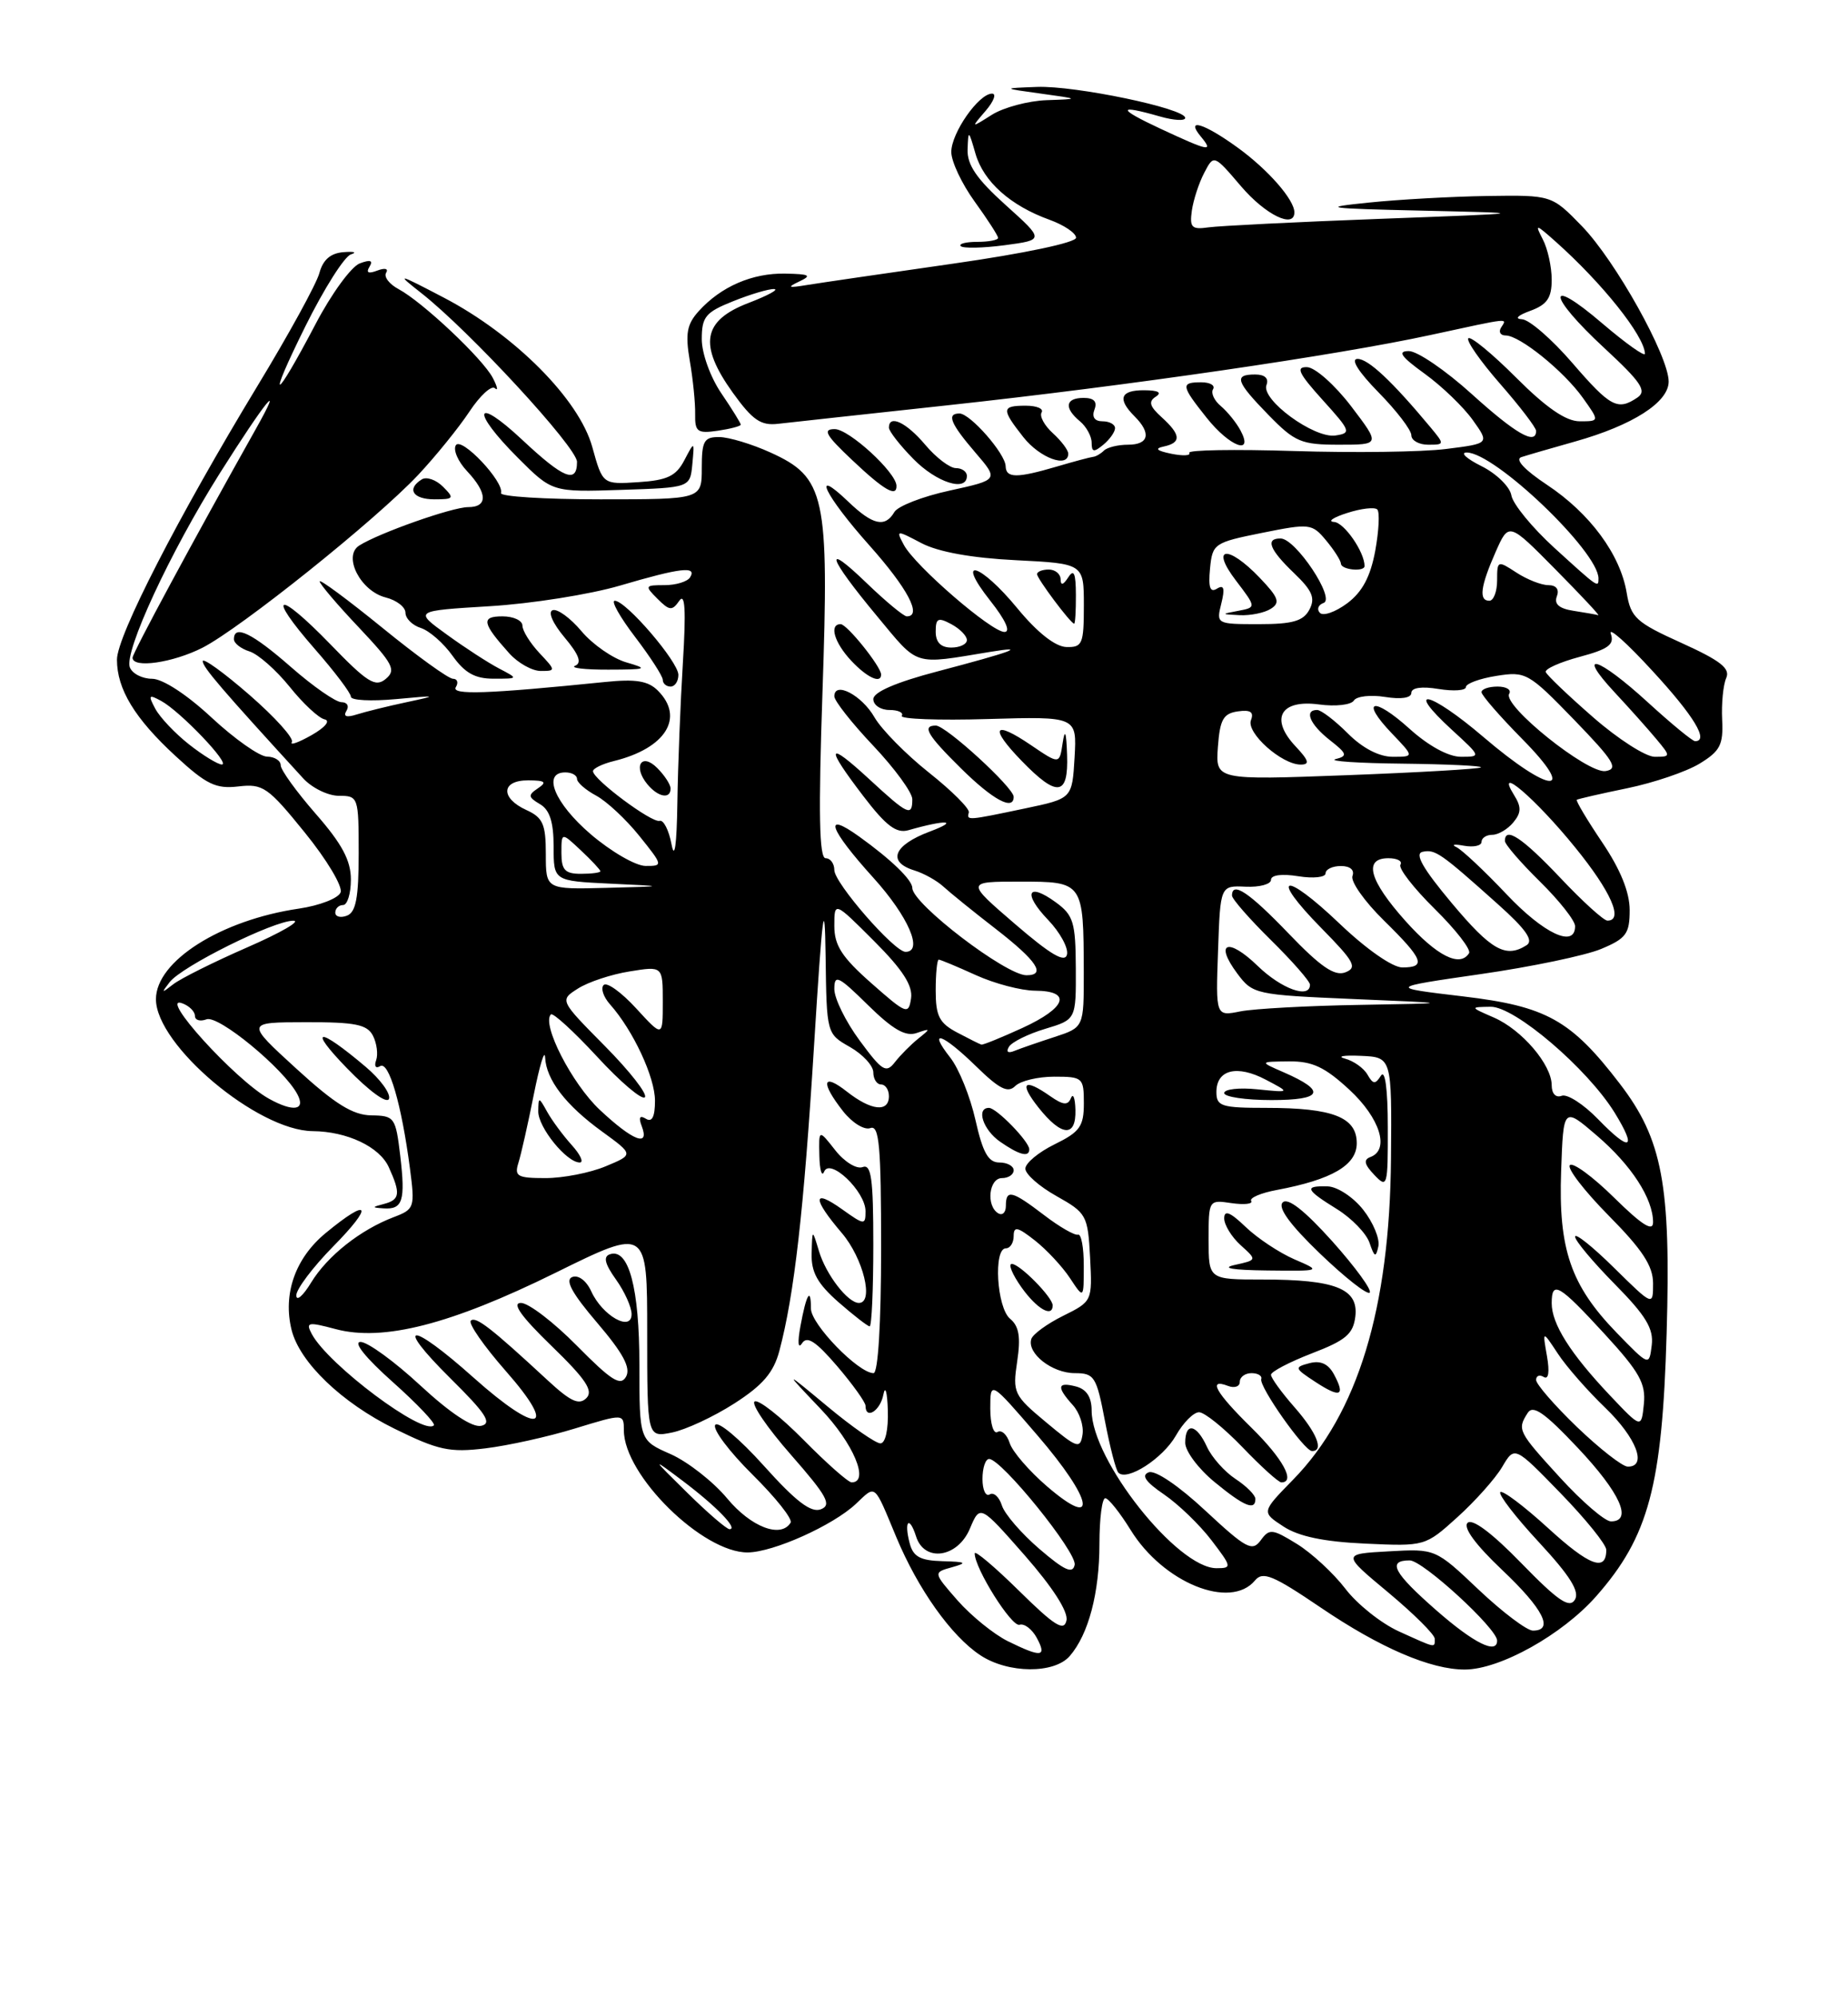 <?xml version="1.0" encoding="UTF-8" standalone="no"?>
<!DOCTYPE svg PUBLIC "-//W3C//DTD SVG 1.1//EN" "http://www.w3.org/Graphics/SVG/1.1/DTD/svg11.dtd" >
<svg xmlns="http://www.w3.org/2000/svg" xmlns:xlink="http://www.w3.org/1999/xlink" version="1.1" viewBox="0 0 237 256">
 <g >
 <path fill="currentColor"
d=" M 137.20 212.25 C 139.60 209.47 141.00 204.18 141.00 197.85 C 141.00 194.63 141.34 192.01 141.75 192.03 C 142.16 192.04 143.62 193.87 145.00 196.10 C 149.18 202.87 157.79 206.37 160.95 202.57 C 161.95 201.36 163.26 201.90 169.37 206.04 C 176.99 211.21 183.50 214.01 187.88 213.99 C 192.39 213.97 200.38 209.51 204.72 204.58 C 211.44 196.95 213.18 190.47 213.74 170.89 C 214.30 151.84 213.20 146.03 207.74 138.91 C 201.46 130.72 198.33 128.98 187.63 127.71 C 178.02 126.57 178.02 126.57 189.85 124.86 C 196.35 123.93 203.33 122.47 205.34 121.63 C 208.55 120.29 209.00 119.68 209.00 116.65 C 209.00 114.36 207.82 111.44 205.47 107.96 C 203.53 105.08 202.07 102.63 202.22 102.51 C 202.38 102.40 205.28 101.73 208.69 101.03 C 212.09 100.33 216.27 98.91 217.96 97.88 C 220.61 96.27 221.02 95.46 220.86 92.25 C 220.76 90.19 220.99 87.79 221.38 86.91 C 221.93 85.68 220.66 84.68 215.65 82.41 C 209.82 79.78 209.15 79.16 208.62 76.00 C 207.81 71.08 203.90 65.79 198.41 62.15 C 195.49 60.21 194.25 58.87 195.11 58.59 C 195.88 58.34 198.97 57.44 202.00 56.59 C 209.39 54.51 214.00 51.56 214.00 48.91 C 214.00 45.64 207.18 33.42 202.87 28.98 C 199.00 25.00 199.00 25.00 190.75 25.12 C 186.21 25.19 179.35 25.57 175.50 25.97 C 169.22 26.61 169.95 26.72 182.50 27.00 C 196.50 27.32 196.50 27.32 177.00 28.05 C 166.28 28.45 156.38 28.95 155.00 29.14 C 152.83 29.45 152.55 29.17 152.85 27.00 C 153.05 25.62 153.76 23.44 154.44 22.15 C 155.67 19.79 155.67 19.79 159.18 23.90 C 162.30 27.54 166.00 29.35 166.00 27.22 C 166.00 25.60 162.63 21.75 158.74 18.93 C 154.41 15.79 151.97 15.05 154.00 17.50 C 155.68 19.53 155.08 19.41 148.85 16.51 C 143.27 13.91 143.24 13.35 148.76 14.93 C 150.54 15.44 152.00 15.52 152.00 15.11 C 152.00 13.90 137.90 10.96 133.00 11.14 C 128.50 11.31 128.50 11.31 133.50 12.00 C 138.50 12.69 138.50 12.69 134.21 12.84 C 131.86 12.93 128.71 13.77 127.21 14.71 C 124.50 16.42 124.50 16.42 126.40 14.21 C 127.45 12.99 127.82 12.00 127.23 12.00 C 125.52 12.00 122.00 17.04 122.00 19.48 C 122.00 20.70 123.35 23.56 125.00 25.84 C 126.65 28.12 128.00 30.21 128.00 30.49 C 128.00 30.77 126.80 31.00 125.33 31.00 C 123.87 31.00 122.91 31.25 123.22 31.55 C 123.52 31.85 126.06 31.80 128.85 31.43 C 133.94 30.75 133.94 30.75 128.97 26.28 C 125.27 22.95 124.02 21.14 124.09 19.16 C 124.18 16.61 124.22 16.63 125.10 19.69 C 126.14 23.29 129.58 26.36 134.60 28.17 C 136.47 28.85 138.00 29.88 138.00 30.47 C 138.00 31.09 131.35 32.49 122.25 33.79 C 113.59 35.03 105.15 36.26 103.50 36.53 C 101.07 36.93 100.88 36.85 102.50 36.08 C 104.16 35.30 103.85 35.13 100.70 35.07 C 96.47 34.99 92.46 36.73 89.61 39.88 C 88.09 41.56 87.87 42.76 88.46 46.23 C 88.87 48.58 89.18 51.66 89.15 53.07 C 89.11 55.35 89.44 55.59 92.05 55.21 C 93.67 54.97 95.00 54.62 95.00 54.43 C 95.00 54.24 93.88 52.43 92.50 50.40 C 91.10 48.34 90.00 45.29 90.00 43.47 C 90.00 40.61 90.48 40.02 94.02 38.61 C 96.23 37.72 98.59 37.02 99.27 37.05 C 99.95 37.08 98.47 37.88 96.00 38.83 C 90.11 41.08 89.56 44.17 93.97 50.32 C 96.52 53.86 97.57 54.58 99.79 54.32 C 101.28 54.15 111.05 53.08 121.50 51.95 C 144.69 49.44 171.42 45.55 183.45 42.94 C 193.94 40.67 193.28 40.74 192.50 42.00 C 192.16 42.55 192.43 43.00 193.10 43.00 C 194.90 43.00 200.56 47.57 203.00 51.00 C 205.14 54.00 205.14 54.00 202.59 54.00 C 200.83 54.00 198.31 52.27 194.45 48.41 C 191.37 45.33 188.61 43.06 188.31 43.36 C 188.01 43.66 189.84 46.28 192.38 49.19 C 194.92 52.09 197.00 54.81 197.00 55.23 C 197.00 57.11 194.38 55.60 188.74 50.50 C 185.39 47.47 181.77 45.00 180.68 45.00 C 179.17 45.00 179.66 45.70 182.72 47.91 C 184.93 49.51 187.70 52.18 188.88 53.84 C 191.03 56.85 191.03 56.85 185.43 57.55 C 182.35 57.94 173.60 58.05 165.97 57.81 C 158.35 57.57 152.30 57.67 152.52 58.04 C 152.75 58.41 151.72 58.46 150.22 58.16 C 148.33 57.77 148.03 57.49 149.25 57.23 C 151.53 56.74 151.46 55.73 148.98 53.48 C 147.43 52.08 147.25 51.46 148.23 50.84 C 149.05 50.31 148.54 50.03 146.75 50.02 C 143.68 50.00 143.26 51.12 145.50 53.36 C 147.68 55.53 147.34 57.00 144.67 57.00 C 143.38 57.00 142.00 57.34 141.58 57.75 C 141.17 58.16 140.53 58.53 140.17 58.56 C 139.80 58.60 137.70 59.16 135.50 59.81 C 130.39 61.31 129.01 61.30 128.97 59.75 C 128.93 58.14 124.42 53.00 123.05 53.00 C 121.37 53.00 121.88 54.27 125.08 58.00 C 128.09 61.50 128.09 61.50 121.79 62.88 C 118.33 63.63 115.14 64.87 114.70 65.63 C 113.51 67.66 111.93 67.31 108.80 64.31 C 103.91 59.63 105.78 63.50 111.50 69.91 C 116.42 75.43 118.30 79.00 116.29 79.00 C 115.90 79.00 113.59 77.09 111.16 74.75 C 105.48 69.27 106.12 71.33 112.50 79.00 C 117.89 85.48 116.99 85.20 127.00 83.55 C 131.96 82.74 129.79 83.54 120.25 86.05 C 114.91 87.45 112.00 88.71 112.00 89.61 C 112.00 90.37 112.93 91.00 114.06 91.00 C 115.19 91.00 115.91 91.34 115.65 91.75 C 115.40 92.16 120.34 92.35 126.65 92.16 C 138.11 91.83 138.11 91.83 137.81 97.09 C 137.50 102.35 137.50 102.35 131.50 103.61 C 124.03 105.18 123.95 105.19 124.25 104.14 C 124.39 103.67 122.09 101.37 119.14 99.03 C 116.19 96.69 113.05 93.50 112.15 91.94 C 110.52 89.10 107.00 87.26 107.00 89.25 C 107.00 89.83 109.25 92.69 112.00 95.59 C 114.75 98.50 117.00 101.58 117.00 102.44 C 117.00 104.71 116.44 104.45 111.48 99.87 C 106.02 94.84 105.77 95.58 110.75 102.08 C 113.64 105.86 114.96 106.85 116.50 106.41 C 121.35 105.02 123.12 105.13 119.25 106.58 C 114.60 108.32 113.73 110.47 117.25 111.56 C 118.49 111.94 120.17 112.88 121.00 113.65 C 121.83 114.41 124.86 116.87 127.75 119.10 C 132.99 123.17 134.20 125.00 131.64 125.00 C 129.00 125.00 117.00 115.83 117.00 113.81 C 117.00 112.79 114.28 110.16 110.18 107.22 C 105.50 103.86 106.31 106.21 112.00 112.50 C 116.49 117.46 118.46 122.00 116.13 122.00 C 114.69 122.00 107.00 113.17 107.00 111.52 C 107.00 110.69 106.50 110.00 105.88 110.00 C 105.06 110.00 104.95 104.21 105.48 88.72 C 106.34 63.46 105.85 61.19 98.79 57.99 C 96.43 56.92 93.49 56.03 92.25 56.02 C 90.29 56.00 90.00 56.51 90.00 60.00 C 90.00 64.00 90.00 64.00 77.00 64.00 C 69.85 64.00 64.11 63.64 64.25 63.20 C 64.70 61.78 59.16 55.92 58.46 57.07 C 58.09 57.66 58.74 59.16 59.90 60.39 C 62.53 63.19 62.59 65.00 60.04 65.00 C 57.99 65.00 48.57 68.33 46.06 69.93 C 43.94 71.29 46.24 75.77 49.47 76.58 C 50.86 76.93 52.00 77.81 52.00 78.54 C 52.00 79.27 52.89 80.15 53.97 80.49 C 55.06 80.84 56.89 82.44 58.04 84.06 C 59.61 86.26 60.93 87.00 63.32 86.99 C 66.50 86.99 66.50 86.99 64.00 85.68 C 62.62 84.96 59.61 83.01 57.30 81.33 C 53.09 78.29 53.09 78.29 62.80 77.70 C 68.13 77.38 75.65 76.19 79.50 75.06 C 87.28 72.77 89.42 72.52 88.50 74.00 C 88.16 74.55 86.69 75.00 85.23 75.00 C 82.70 75.00 82.65 75.08 84.32 76.75 C 85.86 78.29 86.20 78.32 87.12 77.00 C 87.86 75.93 87.99 78.22 87.58 84.90 C 87.26 90.08 86.94 98.18 86.87 102.90 C 86.79 108.33 86.51 110.29 86.12 108.21 C 85.78 106.40 85.09 105.05 84.59 105.21 C 83.62 105.52 76.12 99.94 76.05 98.86 C 76.02 98.51 77.24 97.91 78.75 97.54 C 85.37 95.91 87.83 91.97 84.37 88.52 C 83.13 87.27 81.53 87.01 77.62 87.41 C 62.54 88.94 57.82 89.11 58.46 88.07 C 58.82 87.48 58.65 87.00 58.09 87.00 C 57.52 87.00 53.45 84.06 49.03 80.46 C 44.61 76.87 41.00 74.20 41.00 74.52 C 41.00 74.85 43.26 77.51 46.02 80.42 C 50.42 85.09 50.84 85.88 49.47 87.02 C 48.14 88.13 47.11 87.48 42.37 82.58 C 35.52 75.52 34.06 75.96 40.38 83.19 C 42.92 86.09 45.00 88.84 45.00 89.30 C 45.00 89.77 47.59 89.90 50.75 89.61 C 56.14 89.11 56.23 89.13 52.15 90.00 C 49.75 90.51 46.88 91.22 45.77 91.57 C 44.43 92.00 43.98 91.84 44.43 91.11 C 44.81 90.50 44.52 90.00 43.79 90.00 C 43.06 90.00 40.15 87.98 37.32 85.50 C 32.34 81.14 30.00 80.00 30.00 81.93 C 30.00 82.45 30.90 83.15 32.01 83.50 C 33.11 83.85 35.42 85.89 37.14 88.02 C 38.85 90.16 40.87 92.04 41.62 92.20 C 42.41 92.37 41.71 93.23 39.95 94.23 C 38.27 95.18 37.14 95.58 37.43 95.11 C 37.72 94.64 35.27 91.92 31.98 89.06 C 28.69 86.20 26.00 84.26 26.00 84.75 C 26.00 85.52 28.45 88.37 38.87 99.75 C 40.00 100.99 42.07 102.00 43.46 102.00 C 45.95 102.00 46.00 102.15 46.00 109.39 C 46.00 115.04 45.65 116.92 44.50 117.36 C 43.68 117.68 43.00 117.50 43.00 116.97 C 43.00 116.44 43.45 116.00 44.00 116.00 C 44.55 116.00 45.00 114.53 45.00 112.73 C 45.00 110.29 43.87 108.17 40.50 104.32 C 38.03 101.49 36.00 98.69 36.00 98.09 C 36.00 97.49 35.21 96.99 34.25 96.98 C 33.29 96.97 30.09 94.72 27.14 91.98 C 23.96 89.02 20.86 87.00 19.50 87.00 C 18.24 87.00 16.96 86.34 16.65 85.53 C 15.89 83.55 21.83 70.75 28.17 60.69 C 34.04 51.40 36.59 48.26 32.80 55.00 C 24.85 69.15 17.00 83.70 17.00 84.30 C 17.00 85.70 22.17 84.95 25.97 83.02 C 30.87 80.51 48.18 66.66 53.62 60.88 C 55.88 58.47 58.84 54.81 60.20 52.76 C 61.56 50.70 63.04 49.35 63.47 49.76 C 63.91 50.16 63.79 49.57 63.20 48.44 C 61.93 45.99 54.20 38.71 51.12 37.06 C 49.92 36.42 49.20 35.48 49.52 34.96 C 49.85 34.43 49.36 34.31 48.39 34.68 C 47.23 35.12 46.91 34.96 47.39 34.18 C 47.88 33.38 47.50 33.25 46.14 33.76 C 45.05 34.17 42.51 37.65 40.49 41.50 C 35.11 51.74 34.14 51.95 39.18 41.79 C 41.56 37.00 44.17 32.87 45.00 32.61 C 45.83 32.34 45.41 32.21 44.07 32.32 C 42.40 32.44 41.42 33.29 40.96 35.00 C 40.59 36.38 37.01 42.90 33.00 49.50 C 22.85 66.24 15.00 81.52 15.00 84.55 C 15.00 88.33 17.28 92.08 22.51 96.90 C 26.47 100.55 27.68 101.14 30.57 100.80 C 33.72 100.43 34.37 100.88 39.09 106.71 C 41.91 110.18 43.97 113.63 43.68 114.38 C 43.40 115.13 40.99 116.07 38.33 116.46 C 28.31 117.93 20.00 123.19 20.00 128.07 C 20.00 133.95 33.03 144.92 40.10 144.98 C 44.51 145.02 48.67 146.98 49.86 149.60 C 51.40 152.98 51.30 153.77 49.25 154.31 C 47.67 154.72 47.67 154.78 49.19 154.88 C 51.65 155.05 52.01 153.90 51.33 148.14 C 50.74 143.20 50.60 143.00 47.61 142.96 C 45.24 142.92 42.95 141.50 38.00 136.97 C 31.50 131.03 31.50 131.03 39.21 131.02 C 45.56 131.00 47.09 131.31 47.83 132.75 C 48.32 133.71 48.51 135.13 48.24 135.89 C 47.96 136.66 48.19 137.00 48.75 136.65 C 49.87 135.96 51.49 141.52 52.57 149.73 C 53.23 154.77 53.16 154.99 50.50 156.00 C 46.21 157.63 41.98 160.98 39.90 164.39 C 38.86 166.10 38.01 166.84 38.00 166.03 C 38.00 165.23 40.12 162.42 42.71 159.78 C 47.99 154.43 47.42 153.38 41.77 158.04 C 37.86 161.26 36.25 165.86 37.40 170.48 C 38.45 174.63 43.82 179.79 50.59 183.12 C 56.20 185.88 57.66 186.20 62.25 185.64 C 65.14 185.29 70.31 184.15 73.75 183.09 C 80.00 181.18 80.00 181.18 80.01 183.34 C 80.02 189.09 90.12 199.03 95.90 198.98 C 99.18 198.95 106.80 195.53 109.75 192.77 C 112.37 190.30 112.03 190.02 114.94 197.00 C 117.74 203.71 122.01 209.71 125.73 212.16 C 129.29 214.51 135.21 214.56 137.20 212.25 Z  M 46.90 136.74 C 40.78 131.56 39.40 131.66 44.49 136.91 C 47.36 139.87 49.65 141.54 49.89 140.83 C 50.11 140.16 48.77 138.32 46.90 136.74 Z  M 130.00 102.13 C 130.00 100.95 121.31 93.00 120.02 93.00 C 118.20 93.00 118.92 94.22 123.25 98.49 C 127.34 102.53 130.00 103.96 130.00 102.13 Z  M 86.00 101.07 C 86.00 100.56 85.23 99.38 84.29 98.44 C 82.26 96.40 81.14 98.25 83.03 100.53 C 84.40 102.18 86.00 102.47 86.00 101.07 Z  M 136.85 96.75 C 136.75 93.78 136.57 93.33 136.28 95.24 C 135.87 97.98 135.87 97.98 132.24 95.52 C 127.42 92.24 126.83 93.20 131.01 97.51 C 135.59 102.24 137.04 102.05 136.85 96.75 Z  M 87.00 86.50 C 87.00 84.82 80.28 77.00 78.84 77.00 C 78.33 77.00 79.50 79.09 81.45 81.64 C 83.40 84.20 85.00 86.67 85.00 87.14 C 85.00 87.61 85.45 88.00 86.00 88.00 C 86.55 88.00 87.00 87.33 87.00 86.50 Z  M 113.00 86.46 C 113.00 85.45 108.63 80.00 107.81 80.00 C 106.30 80.00 106.99 82.36 109.17 84.69 C 111.21 86.86 113.00 87.68 113.00 86.46 Z  M 69.17 83.69 C 67.98 82.41 67.00 80.84 67.00 80.19 C 67.00 79.53 65.85 79.00 64.44 79.00 C 61.66 79.00 61.82 79.85 65.32 83.75 C 66.44 84.99 68.25 86.00 69.35 86.00 C 71.30 86.00 71.29 85.94 69.17 83.69 Z  M 80.33 84.90 C 78.59 84.40 76.00 82.60 74.58 80.91 C 73.16 79.22 71.49 78.00 70.88 78.21 C 70.24 78.42 70.88 79.89 72.40 81.70 C 74.25 83.90 74.65 84.97 73.76 85.33 C 73.07 85.61 74.97 85.84 78.00 85.83 C 82.98 85.82 83.20 85.73 80.33 84.90 Z  M 56.81 62.38 C 55.92 61.49 54.70 61.07 54.10 61.44 C 52.11 62.67 52.95 64.00 55.71 64.00 C 58.22 64.00 58.30 63.87 56.81 62.38 Z  M 88.79 59.50 C 89.07 56.50 89.07 56.50 87.76 59.00 C 86.70 61.02 85.58 61.56 81.87 61.80 C 77.29 62.10 77.29 62.10 75.96 57.30 C 74.28 51.20 66.03 42.91 56.92 38.15 C 50.93 35.02 50.74 34.98 54.00 37.54 C 60.19 42.39 74.00 57.35 74.00 59.20 C 74.00 62.04 72.29 61.35 66.96 56.36 C 60.82 50.62 60.35 52.61 66.41 58.67 C 70.82 63.08 70.82 63.08 79.66 62.79 C 88.50 62.50 88.50 62.50 88.79 59.50 Z  M 114.97 62.25 C 114.90 60.52 108.87 55.00 107.05 55.00 C 105.46 55.00 105.89 55.77 109.29 58.97 C 113.38 62.84 115.03 63.79 114.97 62.25 Z  M 124.00 61.00 C 124.00 60.45 123.37 60.00 122.59 60.00 C 121.81 60.00 120.04 58.65 118.65 57.00 C 116.24 54.14 114.00 53.08 114.00 54.81 C 114.00 55.26 115.40 57.06 117.12 58.81 C 120.10 61.86 124.00 63.10 124.00 61.00 Z  M 137.00 58.15 C 137.00 57.69 136.11 56.51 135.02 55.52 C 133.94 54.54 133.29 53.34 133.58 52.87 C 133.88 52.39 132.97 52.00 131.56 52.00 C 128.43 52.00 128.40 52.42 131.25 56.04 C 133.35 58.70 137.00 60.05 137.00 58.15 Z  M 143.00 54.88 C 143.00 54.39 142.28 54.00 141.39 54.00 C 140.38 54.00 140.00 53.45 140.36 52.50 C 140.75 51.48 140.31 51.00 138.97 51.00 C 136.62 51.00 136.43 52.28 138.50 54.00 C 139.32 54.68 140.00 55.92 140.00 56.74 C 140.00 57.96 140.28 58.01 141.50 57.00 C 142.32 56.32 143.00 55.36 143.00 54.88 Z  M 159.09 55.17 C 158.55 54.16 157.41 52.76 156.57 52.05 C 155.72 51.35 155.27 50.37 155.57 49.89 C 155.87 49.40 155.19 49.00 154.06 49.00 C 151.39 49.00 151.46 49.42 154.75 53.55 C 157.71 57.27 160.84 58.43 159.09 55.17 Z  M 173.27 52.06 C 171.19 49.34 168.66 47.09 167.63 47.06 C 166.14 47.01 166.54 47.85 169.61 51.25 C 173.24 55.26 173.33 55.52 171.25 55.82 C 168.51 56.21 161.70 51.22 162.42 49.35 C 162.75 48.50 162.21 48.00 160.97 48.00 C 158.19 48.00 158.49 48.89 162.70 53.21 C 166.07 56.66 166.89 57.00 171.72 57.00 C 177.03 57.00 177.03 57.00 173.27 52.06 Z  M 183.44 54.75 C 178.53 48.86 175.48 46.00 174.10 46.00 C 173.17 46.00 174.20 47.65 176.79 50.29 C 179.11 52.65 181.00 55.12 181.00 55.79 C 181.00 56.45 181.97 57.00 183.15 57.00 C 185.28 57.00 185.28 56.97 183.44 54.75 Z  M 129.24 210.35 C 127.45 209.46 124.56 207.12 122.82 205.15 C 119.67 201.55 119.67 201.55 122.08 200.88 C 124.12 200.31 123.92 200.18 120.87 200.10 C 118.01 200.02 117.11 199.53 116.66 197.79 C 115.91 194.94 116.61 194.20 117.48 196.92 C 118.54 200.29 122.82 199.67 124.39 195.92 C 125.69 192.84 125.69 192.84 131.43 199.37 C 135.01 203.46 137.02 206.58 136.77 207.70 C 136.46 209.15 135.25 208.39 130.69 203.90 C 127.56 200.82 125.00 198.66 125.00 199.10 C 125.00 201.03 129.75 208.58 130.75 208.25 C 131.36 208.05 132.36 208.81 132.97 209.94 C 134.29 212.40 133.57 212.48 129.24 210.35 Z  M 179.38 209.09 C 177.12 208.06 174.03 205.60 172.53 203.62 C 171.02 201.65 168.23 199.07 166.34 197.90 C 163.16 195.94 162.79 195.90 161.68 197.43 C 160.59 198.91 159.82 198.49 154.59 193.63 C 151.16 190.43 148.14 188.39 147.32 188.71 C 146.33 189.09 146.91 189.93 149.26 191.53 C 151.11 192.79 153.85 195.43 155.36 197.41 C 157.99 200.85 158.01 201.00 156.01 201.00 C 150.99 201.00 140.00 187.13 140.00 180.80 C 140.00 179.07 139.34 178.06 138.00 177.71 C 135.59 177.08 135.47 177.76 137.58 180.09 C 138.45 181.05 139.01 182.75 138.83 183.88 C 138.53 185.76 138.15 185.63 134.16 182.30 C 130.00 178.84 129.85 178.51 130.45 174.50 C 130.92 171.37 130.69 169.98 129.54 169.03 C 127.83 167.61 127.38 160.00 129.00 160.00 C 129.55 160.00 130.00 159.29 130.00 158.43 C 130.00 157.14 130.49 157.24 132.73 159.00 C 134.23 160.18 136.25 162.35 137.22 163.82 C 138.99 166.50 138.99 166.50 138.99 162.25 C 139.00 159.91 138.66 158.11 138.25 158.25 C 137.84 158.38 135.88 157.26 133.91 155.75 C 129.77 152.59 129.00 152.40 129.00 154.56 C 129.00 155.42 128.55 155.84 128.00 155.50 C 126.44 154.53 126.83 151.00 128.50 151.00 C 129.32 151.00 130.00 150.55 130.00 150.00 C 130.00 149.45 129.17 149.00 128.16 149.00 C 126.75 149.00 126.04 147.74 125.10 143.56 C 124.43 140.57 122.98 136.97 121.87 135.56 C 118.90 131.78 120.85 132.45 125.21 136.70 C 128.16 139.58 129.26 140.14 130.20 139.20 C 130.86 138.54 133.11 138.00 135.20 138.00 C 138.86 138.00 139.00 138.13 139.00 141.42 C 139.00 144.37 138.49 145.08 135.25 146.67 C 133.19 147.68 131.50 149.08 131.50 149.79 C 131.50 150.50 133.30 152.08 135.50 153.31 C 139.35 155.47 139.51 155.77 139.80 161.17 C 140.09 166.77 140.08 166.80 136.35 168.65 C 134.29 169.67 132.45 171.01 132.26 171.63 C 131.69 173.47 134.93 176.00 137.84 176.00 C 140.35 176.00 140.62 176.43 141.70 182.10 C 142.34 185.45 143.11 188.45 143.43 188.76 C 144.55 189.89 149.13 186.93 150.80 184.01 C 151.73 182.36 153.07 181.01 153.77 181.01 C 154.46 181.00 156.97 183.03 159.35 185.50 C 161.72 187.97 163.96 190.00 164.33 190.00 C 166.19 190.00 164.52 186.95 160.50 183.00 C 155.89 178.47 154.85 176.62 157.50 177.64 C 158.32 177.95 159.00 177.72 159.00 177.11 C 159.00 176.50 159.67 176.00 160.50 176.00 C 161.32 176.00 161.89 176.34 161.75 176.75 C 161.44 177.70 167.25 185.95 168.25 185.98 C 169.84 186.02 168.88 183.63 166.00 180.35 C 164.35 178.47 163.00 176.61 163.00 176.21 C 163.00 175.81 165.36 174.58 168.25 173.46 C 172.61 171.79 173.55 170.98 173.82 168.72 C 174.23 165.18 171.27 164.00 161.93 164.00 C 155.00 164.00 155.00 164.00 155.00 158.89 C 155.00 153.79 155.01 153.77 157.95 154.21 C 159.57 154.44 160.70 154.32 160.46 153.93 C 160.21 153.54 161.70 152.90 163.76 152.52 C 170.83 151.19 174.00 149.34 174.00 146.53 C 174.00 143.20 170.94 142.00 162.43 142.00 C 156.63 142.00 156.00 141.80 156.00 139.97 C 156.00 137.10 158.64 136.44 162.34 138.39 C 165.50 140.05 165.50 140.05 161.25 139.62 C 158.91 139.38 157.00 139.60 157.00 140.10 C 157.00 140.59 159.73 141.00 163.06 141.00 C 169.65 141.00 170.16 139.85 164.63 137.44 C 161.50 136.08 161.50 136.08 165.29 136.04 C 168.30 136.01 169.90 136.76 173.04 139.66 C 176.99 143.31 178.26 147.37 175.75 148.30 C 174.83 148.64 174.97 149.25 176.25 150.59 C 177.92 152.35 178.00 152.08 177.98 144.46 C 177.98 139.57 177.63 137.03 177.10 137.87 C 176.38 139.01 176.09 138.99 175.37 137.73 C 174.89 136.90 173.60 135.98 172.50 135.69 C 171.40 135.40 172.30 135.23 174.50 135.33 C 178.50 135.50 178.50 135.50 178.39 148.50 C 178.23 167.72 174.13 181.18 165.84 189.65 C 161.77 193.81 161.77 193.81 164.59 195.65 C 166.54 196.93 169.78 197.61 175.09 197.85 C 182.75 198.20 182.78 198.19 186.91 194.46 C 189.19 192.40 191.77 189.51 192.65 188.02 C 194.24 185.32 194.24 185.32 200.12 191.37 C 203.35 194.69 206.00 197.97 206.00 198.65 C 206.00 201.51 203.84 200.71 198.55 195.87 C 195.46 193.05 192.70 190.97 192.41 191.25 C 192.13 191.54 194.36 194.44 197.38 197.69 C 201.37 202.00 202.62 204.00 201.97 205.05 C 201.27 206.18 199.80 205.18 195.12 200.37 C 191.36 196.50 188.81 194.59 188.21 195.19 C 187.61 195.79 189.25 198.01 192.63 201.21 C 197.93 206.22 199.34 209.00 196.59 209.00 C 195.82 209.00 192.69 206.64 189.63 203.75 C 184.09 198.50 184.09 198.50 178.09 198.84 C 172.10 199.17 172.10 199.17 178.05 204.12 C 181.32 206.85 184.00 209.51 184.00 210.04 C 184.00 211.25 184.26 211.30 179.38 209.09 Z  M 161.00 192.12 C 161.00 191.63 159.85 190.48 158.45 189.56 C 157.05 188.64 155.41 186.79 154.79 185.45 C 153.46 182.52 152.00 182.25 152.00 184.93 C 152.00 185.99 153.68 188.24 155.73 189.93 C 159.54 193.07 161.00 193.68 161.00 192.12 Z  M 171.09 176.18 C 170.36 174.81 169.37 174.35 167.94 174.72 C 165.97 175.24 166.00 175.36 168.64 177.09 C 171.88 179.22 172.58 178.96 171.09 176.18 Z  M 135.00 167.31 C 135.00 166.28 130.78 162.00 129.76 162.00 C 129.27 162.00 129.83 163.35 131.00 165.00 C 132.97 167.77 135.00 168.94 135.00 167.31 Z  M 170.87 159.11 C 167.30 155.14 165.16 153.46 164.50 154.12 C 163.84 154.78 165.44 156.98 169.29 160.68 C 172.48 163.74 175.34 165.99 175.66 165.68 C 175.97 165.36 173.82 162.41 170.87 159.11 Z  M 166.00 161.41 C 164.07 160.57 161.26 158.71 159.75 157.26 C 157.76 155.35 157.00 155.05 157.00 156.16 C 157.00 157.00 157.95 158.55 159.11 159.60 C 161.22 161.50 161.22 161.50 158.36 162.13 C 156.54 162.53 158.04 162.79 162.50 162.84 C 169.50 162.92 169.50 162.92 166.00 161.41 Z  M 174.82 155.05 C 173.53 153.42 171.50 152.09 170.25 152.06 C 167.20 151.98 167.41 152.47 171.45 154.97 C 173.34 156.14 175.23 158.09 175.64 159.30 C 176.27 161.16 176.45 161.23 176.77 159.75 C 176.98 158.78 176.10 156.67 174.82 155.05 Z  M 132.00 147.31 C 132.00 146.32 127.80 142.00 126.83 142.00 C 125.15 142.00 126.07 144.81 128.25 146.33 C 130.71 148.04 132.00 148.38 132.00 147.31 Z  M 137.92 142.25 C 137.88 140.74 137.62 140.06 137.34 140.75 C 136.95 141.71 136.34 141.65 134.69 140.50 C 131.30 138.12 130.65 138.75 133.17 141.94 C 136.14 145.69 138.02 145.82 137.92 142.25 Z  M 184.23 206.42 C 178.71 201.59 177.86 200.00 180.79 200.00 C 182.47 200.00 192.00 208.74 192.00 210.28 C 192.00 212.09 189.03 210.62 184.23 206.42 Z  M 133.31 198.54 C 131.00 196.56 128.83 194.05 128.49 192.96 C 128.14 191.86 127.44 191.23 126.93 191.54 C 126.42 191.86 126.00 190.97 126.00 189.56 C 126.00 188.15 126.38 187.00 126.85 187.00 C 128.44 187.00 138.15 199.00 137.82 200.57 C 137.58 201.77 136.52 201.30 133.31 198.54 Z  M 88.19 191.38 C 83.50 186.76 83.50 186.76 87.60 189.84 C 91.88 193.07 94.72 196.00 93.56 196.00 C 93.19 196.00 90.77 193.92 88.19 191.38 Z  M 93.26 192.06 C 91.47 189.91 88.21 187.36 86.01 186.38 C 82.00 184.62 82.00 184.62 82.00 174.92 C 82.00 165.08 80.63 159.96 78.23 160.76 C 77.34 161.05 77.55 161.97 78.99 163.99 C 80.10 165.54 81.00 167.54 81.00 168.44 C 81.00 170.76 77.25 168.65 75.83 165.52 C 75.20 164.15 74.18 163.38 73.39 163.68 C 72.42 164.05 73.35 165.76 76.59 169.55 C 79.92 173.45 80.92 175.32 80.29 176.45 C 79.59 177.71 78.42 176.97 74.00 172.50 C 71.01 169.47 67.78 167.00 66.81 167.00 C 65.60 167.00 66.83 168.73 70.72 172.50 C 75.14 176.78 76.13 178.27 75.20 179.20 C 74.26 180.14 73.17 179.63 70.25 176.93 C 62.99 170.21 61.00 168.66 60.38 169.28 C 60.04 169.63 62.05 172.52 64.85 175.71 C 71.68 183.46 69.08 184.02 60.74 176.58 C 52.59 169.30 50.40 169.37 57.77 176.67 C 62.33 181.18 63.14 182.43 61.72 182.75 C 60.59 183.01 57.74 181.12 53.91 177.58 C 50.60 174.51 47.15 172.00 46.24 172.00 C 45.25 172.00 46.89 174.04 50.35 177.12 C 53.51 179.94 55.89 182.45 55.64 182.69 C 54.29 184.05 42.10 174.93 39.99 170.99 C 39.18 169.47 39.47 169.40 43.03 170.35 C 49.13 171.98 57.81 169.76 71.25 163.13 C 83.00 157.34 83.00 157.34 83.00 170.79 C 83.00 184.25 83.00 184.25 86.18 183.61 C 87.93 183.26 91.52 181.59 94.17 179.89 C 97.82 177.55 99.21 175.93 99.95 173.15 C 101.86 165.98 103.09 155.19 104.40 134.00 C 105.47 116.75 105.77 114.48 105.88 122.50 C 106.01 132.50 106.01 132.50 109.01 134.20 C 110.65 135.14 112.00 136.60 112.00 137.45 C 112.00 138.30 112.45 139.00 113.00 139.00 C 113.55 139.00 114.00 139.68 114.00 140.50 C 114.00 142.61 111.73 142.36 108.63 139.93 C 105.46 137.43 105.20 138.71 108.12 142.43 C 109.29 143.92 110.86 144.88 111.62 144.59 C 112.76 144.16 113.00 146.87 113.00 160.03 C 113.00 169.63 112.61 176.00 112.03 176.00 C 110.09 176.00 104.00 169.73 104.00 167.73 C 104.00 164.86 103.41 165.85 102.65 170.00 C 102.27 172.07 102.35 172.96 102.86 172.17 C 103.50 171.18 104.63 171.92 107.36 175.10 C 109.36 177.44 111.00 179.73 111.00 180.18 C 111.00 182.02 112.89 180.84 113.29 178.75 C 113.53 177.51 113.79 178.41 113.86 180.75 C 113.94 183.24 113.55 185.00 112.91 185.00 C 112.31 185.00 109.27 182.89 106.16 180.30 C 100.50 175.60 100.50 175.60 105.25 180.59 C 109.45 184.99 111.56 190.00 109.22 190.00 C 108.78 190.00 106.01 187.55 103.05 184.55 C 100.08 181.55 97.27 179.34 96.78 179.63 C 96.30 179.93 98.40 183.01 101.45 186.48 C 106.08 191.76 106.70 192.90 105.27 193.45 C 104.01 193.93 102.08 192.46 97.95 187.86 C 94.87 184.43 92.07 182.08 91.72 182.64 C 91.38 183.20 93.53 186.06 96.50 189.00 C 99.47 191.94 101.68 194.71 101.39 195.17 C 100.14 197.20 96.31 195.73 93.26 192.06 Z  M 112.00 159.53 C 112.00 151.04 111.74 149.16 110.62 149.59 C 109.86 149.88 108.29 148.92 107.12 147.43 C 105.00 144.73 105.00 144.73 105.08 148.12 C 105.12 149.98 105.40 150.90 105.69 150.18 C 106.42 148.34 111.00 152.70 111.00 155.24 C 111.00 157.05 110.86 157.04 108.00 155.00 C 104.18 152.28 104.16 153.59 107.96 158.04 C 110.71 161.26 112.12 167.00 110.15 167.00 C 108.73 167.00 105.93 163.37 105.03 160.36 C 104.17 157.50 104.17 157.50 104.09 160.65 C 104.02 163.06 104.83 164.52 107.53 166.90 C 109.48 168.60 111.28 170.00 111.53 170.00 C 111.79 170.00 112.00 165.29 112.00 159.53 Z  M 200.10 189.42 C 194.66 183.47 194.55 183.25 195.92 181.10 C 196.60 180.02 198.07 181.04 202.37 185.60 C 207.79 191.35 209.43 195.00 206.60 195.00 C 205.83 195.00 202.91 192.49 200.10 189.42 Z  M 134.31 190.54 C 132.00 188.56 129.83 186.05 129.49 184.96 C 129.14 183.86 128.44 183.23 127.93 183.54 C 127.42 183.86 127.00 182.50 127.00 180.53 C 127.00 176.95 127.00 176.95 133.07 184.00 C 140.17 192.25 140.92 196.21 134.31 190.54 Z  M 202.25 182.91 C 199.36 180.13 197.00 177.41 197.00 176.87 C 197.00 176.33 197.44 176.16 197.98 176.49 C 198.60 176.87 198.75 175.85 198.39 173.80 C 197.81 170.50 197.81 170.50 199.79 173.50 C 200.87 175.15 203.62 178.28 205.88 180.45 C 209.87 184.29 211.30 188.02 208.75 187.98 C 208.06 187.97 205.14 185.68 202.25 182.91 Z  M 206.43 178.81 C 201.39 173.48 199.00 169.69 199.00 167.04 C 199.00 164.06 199.92 164.60 205.82 171.02 C 210.26 175.85 211.09 177.34 210.82 179.96 C 210.50 183.11 210.50 183.11 206.43 178.81 Z  M 207.32 170.81 C 201.44 164.74 199.85 160.12 200.21 150.10 C 200.50 141.87 200.50 141.87 204.78 145.54 C 209.22 149.34 212.00 153.63 212.00 156.66 C 212.00 157.92 210.59 157.03 207.02 153.52 C 204.29 150.83 201.72 148.94 201.33 149.34 C 200.94 149.73 203.18 152.64 206.31 155.81 C 210.63 160.17 212.00 162.26 212.00 164.49 C 212.00 167.42 212.00 167.42 207.00 162.50 C 204.25 159.79 202.00 157.99 202.00 158.51 C 202.00 159.02 204.29 161.75 207.08 164.58 C 211.08 168.63 212.09 170.30 211.83 172.42 C 211.50 175.11 211.50 175.11 207.32 170.81 Z  M 66.49 149.03 C 66.83 147.95 67.72 144.01 68.46 140.28 C 69.21 136.55 69.85 134.41 69.91 135.53 C 70.04 138.39 72.56 141.67 77.25 145.06 C 81.28 147.99 81.28 147.99 77.67 149.49 C 75.69 150.32 72.22 151.00 69.96 151.00 C 66.34 151.00 65.94 150.77 66.49 149.03 Z  M 73.31 146.75 C 72.19 145.51 70.78 143.60 70.17 142.50 C 69.09 140.56 69.06 140.56 69.03 142.44 C 69.00 144.48 72.66 149.00 74.35 149.00 C 74.90 149.00 74.43 147.99 73.31 146.75 Z  M 204.96 143.46 C 203.09 141.53 200.99 140.18 200.28 140.45 C 199.53 140.74 199.00 140.18 199.00 139.10 C 199.00 136.46 195.17 131.98 191.58 130.42 C 188.50 129.08 188.50 129.08 191.17 129.04 C 194.25 128.99 203.57 136.95 207.07 142.61 C 209.99 147.35 209.08 147.71 204.96 143.46 Z  M 76.92 142.25 C 73.34 138.89 69.43 131.26 70.65 130.02 C 70.91 129.76 73.57 132.19 76.57 135.43 C 79.56 138.68 82.32 141.02 82.70 140.64 C 83.08 140.26 80.77 137.30 77.57 134.07 C 71.76 128.20 71.76 128.20 74.13 126.70 C 75.43 125.87 78.41 124.88 80.75 124.51 C 85.00 123.82 85.00 123.82 85.00 128.40 C 85.00 132.97 85.00 132.97 81.58 129.24 C 79.70 127.19 77.83 125.84 77.42 126.25 C 77.01 126.65 77.38 127.78 78.24 128.74 C 81.21 132.09 84.00 138.07 84.00 141.09 C 84.00 143.15 83.62 143.89 82.83 143.39 C 82.04 142.91 81.87 143.22 82.30 144.34 C 83.35 147.08 81.17 146.23 76.92 142.25 Z  M 34.50 140.83 C 30.17 138.44 20.11 127.34 23.41 128.61 C 24.29 128.94 25.00 129.66 25.00 130.21 C 25.00 130.76 25.67 130.96 26.48 130.65 C 28.00 130.06 36.37 136.95 38.13 140.24 C 39.24 142.31 37.64 142.57 34.50 140.83 Z  M 110.25 133.37 C 108.46 130.95 107.00 127.98 107.00 126.77 C 107.00 124.84 107.50 125.07 111.32 128.83 C 114.53 131.98 116.15 132.90 117.57 132.40 C 119.37 131.78 119.38 131.83 117.77 133.12 C 116.82 133.88 115.47 135.24 114.77 136.14 C 113.64 137.60 113.14 137.29 110.25 133.37 Z  M 129.40 134.16 C 129.78 133.55 131.87 132.52 134.04 131.87 C 138.00 130.68 138.00 130.68 137.97 124.09 C 137.94 118.21 137.67 117.30 135.40 115.65 C 131.78 113.01 131.14 114.49 134.42 117.91 C 135.94 119.50 137.03 121.49 136.84 122.34 C 136.59 123.45 134.76 122.38 130.18 118.44 C 123.86 113.00 123.86 113.00 130.82 113.00 C 138.94 113.00 138.96 113.03 138.99 124.59 C 139.00 131.68 139.00 131.68 135.25 132.91 C 133.19 133.58 130.87 134.38 130.11 134.69 C 129.26 135.04 128.99 134.83 129.40 134.16 Z  M 122.75 132.34 C 120.46 131.13 120.00 130.23 120.00 126.95 C 120.00 124.78 120.18 123.00 120.39 123.00 C 120.61 123.00 122.74 123.89 125.14 124.98 C 127.54 126.07 130.96 126.97 132.75 126.98 C 137.51 127.01 136.78 129.16 131.11 131.76 C 128.42 132.99 126.06 133.95 125.86 133.89 C 125.66 133.84 124.26 133.14 122.75 132.34 Z  M 111.75 126.02 C 107.97 122.69 107.00 121.18 107.00 118.68 C 107.00 115.52 107.00 115.52 112.09 120.61 C 115.77 124.29 117.08 126.33 116.84 127.96 C 116.52 130.09 116.25 129.99 111.75 126.02 Z  M 156.21 121.88 C 156.50 113.50 156.50 113.50 159.75 113.65 C 161.54 113.73 163.00 113.33 163.00 112.77 C 163.00 112.15 164.40 111.97 166.50 112.31 C 168.43 112.62 170.00 112.45 170.00 111.94 C 170.00 111.42 170.89 111.00 171.97 111.00 C 173.15 111.00 173.74 111.51 173.45 112.27 C 173.18 112.97 174.99 115.54 177.48 117.98 C 182.55 122.96 182.96 124.00 179.84 124.00 C 178.58 124.00 175.22 121.65 171.79 118.38 C 164.63 111.55 162.67 112.06 169.49 118.99 C 173.70 123.27 174.11 124.02 172.53 124.63 C 171.16 125.15 169.38 123.94 165.27 119.66 C 160.19 114.37 158.00 112.91 158.00 114.79 C 158.00 115.22 160.25 117.79 163.00 120.50 C 165.75 123.21 168.00 125.78 168.00 126.21 C 168.00 128.07 164.35 126.76 161.31 123.82 C 157.50 120.12 155.69 120.77 158.67 124.77 C 160.66 127.44 161.00 127.51 173.60 128.05 C 186.50 128.59 186.50 128.59 174.38 128.80 C 167.71 128.91 160.82 129.29 159.08 129.63 C 155.91 130.27 155.91 130.27 156.21 121.88 Z  M 21.76 125.88 C 23.36 123.83 35.12 118.00 37.62 118.01 C 38.66 118.02 35.99 119.56 31.70 121.43 C 27.42 123.30 23.14 125.43 22.20 126.17 C 20.70 127.34 20.65 127.31 21.76 125.88 Z  M 180.25 118.05 C 175.59 112.84 174.81 110.00 178.06 110.00 C 179.19 110.00 179.89 110.37 179.60 110.83 C 179.32 111.29 181.30 113.84 184.00 116.50 C 186.70 119.16 188.68 121.71 188.40 122.17 C 187.24 124.04 184.26 122.53 180.25 118.05 Z  M 186.18 115.75 C 182.47 111.32 181.38 109.41 182.44 109.18 C 184.07 108.84 184.73 109.30 192.13 115.92 C 195.70 119.11 196.71 120.56 195.78 121.15 C 193.11 122.85 191.26 121.81 186.18 115.75 Z  M 193.18 114.59 C 190.37 111.62 187.49 108.92 186.78 108.58 C 186.08 108.25 186.51 108.17 187.75 108.40 C 188.99 108.62 190.00 108.40 190.00 107.91 C 190.00 107.41 190.62 107.00 191.38 107.00 C 192.14 107.00 193.35 106.29 194.07 105.42 C 195.11 104.17 195.13 103.43 194.17 101.90 C 191.62 97.81 196.96 102.39 202.02 108.63 C 206.61 114.27 208.25 118.00 206.15 118.00 C 205.67 118.00 202.95 115.53 200.09 112.50 C 195.24 107.38 193.00 105.89 193.00 107.79 C 193.00 108.23 195.03 110.57 197.50 113.00 C 199.97 115.43 202.00 118.00 202.00 118.71 C 202.00 121.56 198.01 119.70 193.18 114.59 Z  M 70.00 109.48 C 70.00 105.63 69.63 104.79 67.50 103.82 C 64.13 102.28 64.28 100.00 67.75 100.02 C 69.92 100.03 70.18 100.24 69.00 101.03 C 67.69 101.91 67.72 102.17 69.25 103.07 C 70.50 103.80 71.00 105.37 71.00 108.51 C 71.00 112.91 71.00 112.91 78.25 113.26 C 85.50 113.60 85.50 113.60 77.75 113.80 C 70.00 114.00 70.00 114.00 70.00 109.48 Z  M 72.00 109.33 C 72.00 106.65 72.00 106.65 74.50 109.00 C 75.88 110.29 77.00 111.50 77.00 111.67 C 77.00 111.85 75.88 112.00 74.50 112.00 C 72.46 112.00 72.00 111.51 72.00 109.33 Z  M 75.75 106.92 C 71.11 102.94 69.50 99.00 72.50 99.00 C 73.33 99.00 74.00 99.37 74.00 99.83 C 74.00 100.29 75.10 101.25 76.44 101.97 C 77.79 102.69 80.29 105.02 81.99 107.14 C 85.04 110.93 85.05 111.00 82.80 110.99 C 81.53 110.99 78.36 109.15 75.75 106.92 Z  M 156.19 95.75 C 156.45 92.22 156.88 91.45 158.75 91.18 C 160.37 90.95 160.84 91.26 160.43 92.31 C 159.81 93.93 164.37 98.00 166.81 98.00 C 168.01 98.00 167.86 97.48 166.15 95.66 C 162.82 92.12 164.21 89.63 169.15 90.29 C 171.27 90.58 173.28 90.35 173.63 89.79 C 173.97 89.24 175.77 89.03 177.63 89.33 C 179.69 89.66 181.00 89.46 181.00 88.81 C 181.00 88.14 182.33 87.95 184.50 88.31 C 186.43 88.62 188.00 88.51 188.00 88.06 C 188.00 87.62 189.76 86.97 191.91 86.63 C 195.68 86.03 196.03 86.23 201.87 92.25 C 206.99 97.54 207.61 98.55 205.91 98.83 C 203.61 99.20 192.64 90.40 193.55 88.92 C 193.86 88.41 193.19 88.00 192.06 88.00 C 190.93 88.00 190.00 88.32 190.00 88.72 C 190.00 89.11 192.35 91.81 195.22 94.72 C 202.42 102.01 198.87 101.83 190.24 94.46 C 183.33 88.56 179.95 87.82 186.24 93.58 C 189.95 96.98 189.96 97.00 187.36 97.00 C 185.76 97.00 183.20 95.60 180.78 93.42 C 176.12 89.21 174.35 89.67 178.51 94.01 C 181.37 97.00 181.37 97.00 178.61 97.00 C 176.87 97.00 174.73 95.89 172.85 94.00 C 171.20 92.35 169.43 91.00 168.92 91.00 C 167.21 91.00 167.98 92.84 170.53 94.85 C 172.77 96.60 172.86 96.90 171.28 97.30 C 170.30 97.56 174.19 97.82 179.92 97.88 C 185.65 97.95 190.15 98.16 189.92 98.36 C 189.69 98.56 181.94 99.01 172.69 99.36 C 155.89 99.99 155.89 99.99 156.19 95.75 Z  M 24.24 95.41 C 22.45 94.00 20.51 91.95 19.92 90.85 C 18.98 89.09 19.07 88.97 20.67 89.84 C 23.13 91.18 29.64 98.00 28.45 97.99 C 27.93 97.98 26.03 96.82 24.24 95.41 Z  M 204.31 91.93 C 201.11 89.14 198.38 86.54 198.24 86.14 C 198.09 85.75 200.05 84.87 202.59 84.19 C 206.29 83.20 207.07 82.61 206.58 81.23 C 206.24 80.28 208.65 82.42 211.93 86.00 C 217.26 91.78 219.20 95.00 217.39 95.00 C 217.05 95.00 214.32 92.75 211.31 90.00 C 204.92 84.16 202.01 83.30 207.08 88.75 C 209.00 90.81 211.41 93.51 212.44 94.75 C 214.28 96.96 214.28 97.00 212.21 97.00 C 211.06 97.00 207.50 94.72 204.31 91.93 Z  M 120.00 80.96 C 120.00 79.24 120.30 79.09 122.00 80.00 C 123.10 80.59 124.00 81.50 124.00 82.04 C 124.00 82.57 123.10 83.00 122.00 83.00 C 120.66 83.00 120.00 82.33 120.00 80.96 Z  M 130.50 78.00 C 125.68 72.14 122.42 71.21 127.00 77.00 C 128.95 79.46 129.65 81.00 128.82 81.00 C 127.14 81.00 117.36 72.54 115.92 69.85 C 114.89 67.92 114.93 67.91 118.18 69.62 C 120.32 70.74 124.61 71.52 130.25 71.80 C 139.00 72.24 139.00 72.24 139.00 77.62 C 139.00 82.55 138.81 82.99 136.75 82.93 C 135.33 82.88 133.03 81.07 130.50 78.00 Z  M 137.98 76.25 C 137.97 73.46 137.72 72.88 137.00 74.00 C 136.35 75.00 136.03 75.08 136.02 74.25 C 136.01 73.56 135.32 73.00 134.50 73.00 C 133.68 73.00 133.00 73.27 133.00 73.59 C 133.00 74.16 137.24 79.83 137.75 79.94 C 137.89 79.98 137.99 78.31 137.98 76.25 Z  M 156.63 77.35 C 157.11 75.41 156.97 74.90 156.07 75.45 C 155.19 76.00 154.95 75.30 155.18 72.89 C 155.49 69.68 155.69 69.54 161.85 68.30 C 167.97 67.07 168.26 67.10 170.06 69.26 C 171.09 70.49 171.95 71.84 171.97 72.25 C 172.00 73.04 175.00 73.33 175.00 72.55 C 175.00 70.75 172.39 66.98 171.09 66.90 C 170.22 66.84 170.97 66.32 172.77 65.75 C 174.56 65.17 176.30 64.97 176.63 65.30 C 176.96 65.63 176.84 68.01 176.37 70.60 C 175.75 73.93 174.71 75.88 172.77 77.33 C 171.26 78.45 169.69 79.00 169.27 78.55 C 168.84 78.10 169.06 77.52 169.75 77.28 C 171.29 76.73 166.17 69.05 164.25 69.02 C 162.24 68.99 162.79 70.43 165.96 73.46 C 168.32 75.72 168.71 76.67 167.92 78.15 C 167.14 79.61 165.76 80.00 161.45 80.00 C 156.01 80.00 155.97 79.98 156.63 77.35 Z  M 162.98 78.03 C 164.22 77.25 163.98 76.59 161.55 74.05 C 157.45 69.77 155.17 70.05 158.51 74.42 C 161.12 77.85 161.12 77.85 158.81 78.29 C 156.57 78.71 156.57 78.73 159.00 78.85 C 160.38 78.91 162.17 78.55 162.98 78.03 Z  M 201.80 78.29 C 199.96 78.01 199.28 77.42 199.66 76.44 C 200.00 75.55 199.59 75.00 198.57 75.00 C 197.67 75.00 195.82 74.27 194.46 73.38 C 192.06 71.81 192.00 71.84 192.00 74.38 C 192.00 75.82 191.55 77.00 191.00 77.00 C 189.62 77.00 189.86 75.16 191.82 70.72 C 193.50 66.93 193.50 66.93 199.47 72.97 C 202.75 76.29 205.23 78.93 204.97 78.85 C 204.71 78.77 203.29 78.52 201.80 78.29 Z  M 199.33 70.21 C 196.49 67.62 194.02 64.60 193.83 63.50 C 193.65 62.40 191.92 60.71 190.00 59.75 C 188.07 58.79 187.22 58.00 188.10 58.00 C 191.70 58.00 205.00 70.70 205.00 74.14 C 205.00 75.37 205.01 75.38 199.33 70.21 Z  M 201.63 46.50 C 199.02 43.48 196.12 40.96 195.19 40.92 C 194.20 40.87 194.63 40.43 196.25 39.84 C 198.41 39.05 199.00 38.19 199.00 35.85 C 199.00 34.21 198.49 31.89 197.86 30.68 C 196.81 28.65 196.92 28.67 199.54 31.00 C 205.50 36.31 210.87 43.04 210.96 45.33 C 210.98 45.78 208.53 44.04 205.50 41.46 C 198.21 35.22 198.41 37.82 205.75 44.61 C 210.48 48.99 211.23 50.11 210.00 50.95 C 207.46 52.67 206.54 52.19 201.63 46.50 Z "/>
</g>
</svg>